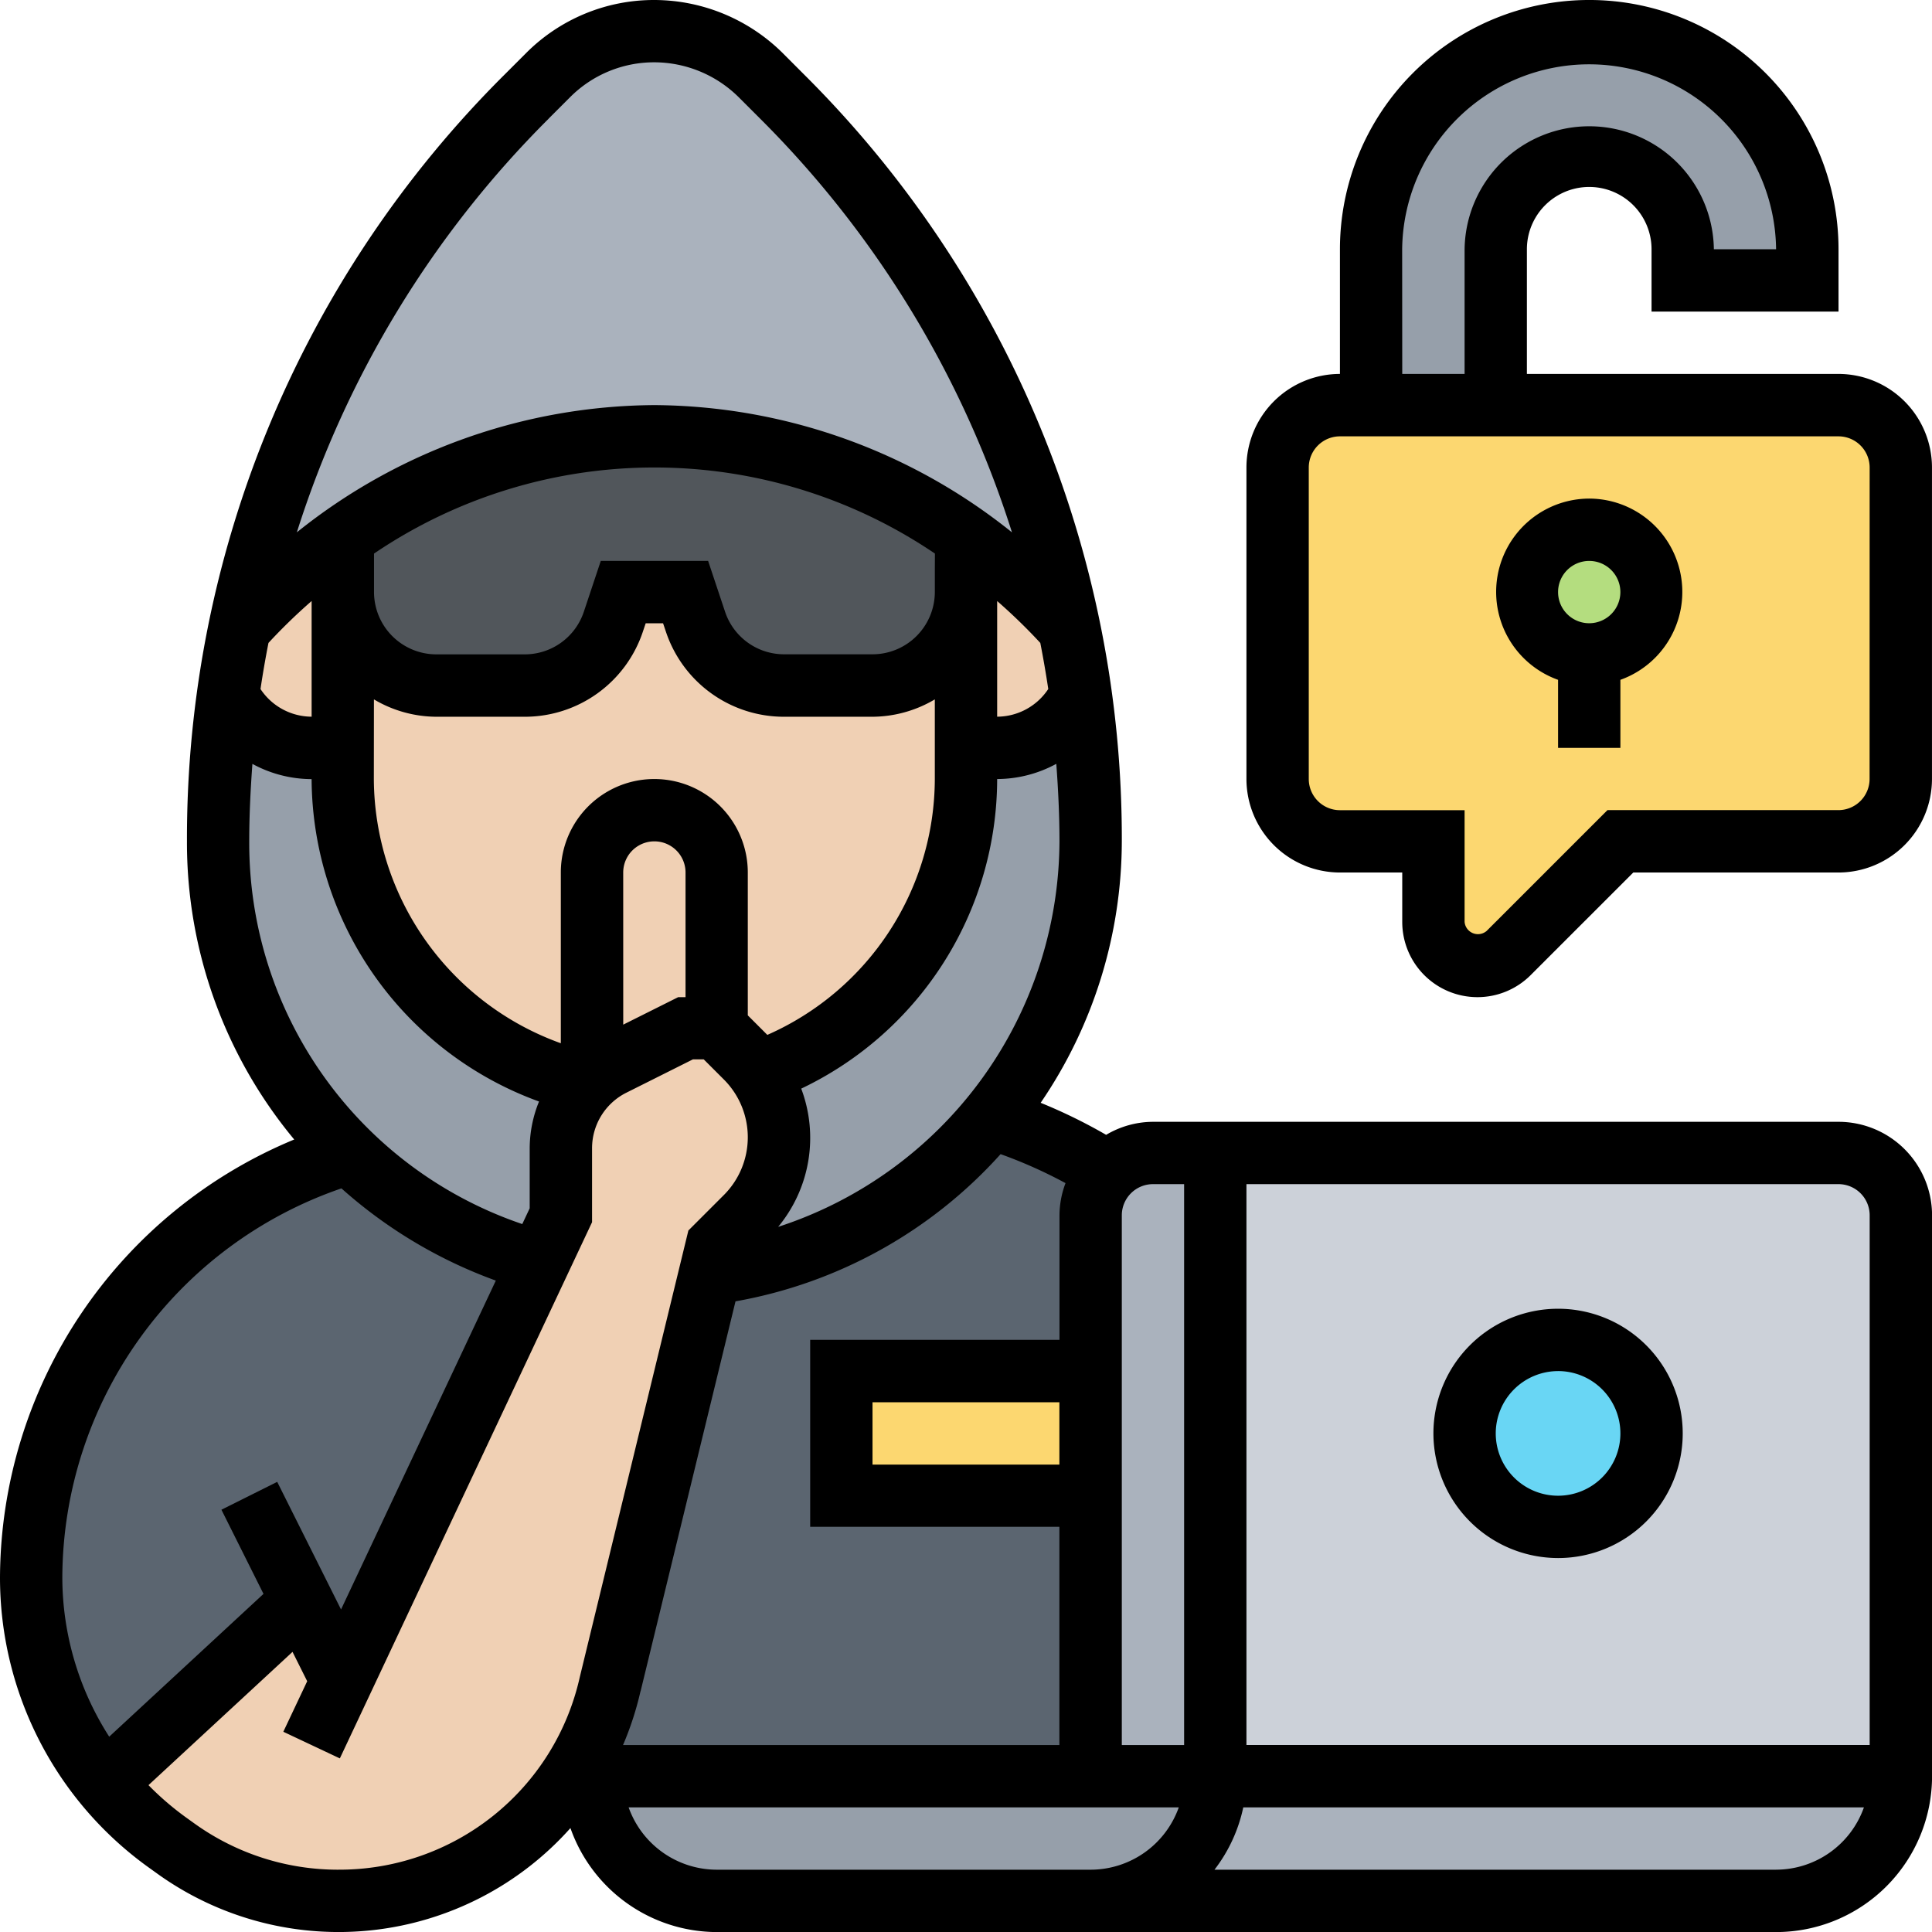 <svg xmlns="http://www.w3.org/2000/svg" width="88.997" height="88.997" viewBox="0 0 88.997 88.997">
  <g id="hacker" transform="translate(-1 -1)">
    <g id="Grupo_157163" data-name="Grupo 157163" transform="translate(2.435 2.435)">
      <g id="Grupo_157143" data-name="Grupo 157143" transform="translate(57.417 17.225)">
        <path id="Trazado_600746" data-name="Trazado 600746" d="M70.709,16.871V31.225A2.879,2.879,0,0,1,67.838,34.1H57.79l-5.153,5.153a2.03,2.03,0,0,1-3.459-1.435V34.1H44.871A2.879,2.879,0,0,1,42,31.225V16.871A2.879,2.879,0,0,1,44.871,14H67.838A2.879,2.879,0,0,1,70.709,16.871Z" transform="translate(-42 -14)" fill="#fcd770"/>
      </g>
      <g id="Grupo_157144" data-name="Grupo 157144" transform="translate(61.724 0)">
        <path id="Trazado_600747" data-name="Trazado 600747" d="M65.1,12.048v1.435H59.354V12.048a4.306,4.306,0,1,0-8.613,0v7.177H45V12.048a10.048,10.048,0,0,1,20.1,0Z" transform="translate(-45 -2)" fill="#969faa"/>
      </g>
      <g id="Grupo_157145" data-name="Grupo 157145" transform="translate(68.901 22.967)">
        <circle id="Elipse_5792" data-name="Elipse 5792" cx="3" cy="3" r="3" transform="translate(-0.336 -0.402)" fill="#b4dd7f"/>
      </g>
      <g id="Grupo_157146" data-name="Grupo 157146" transform="translate(25.838 80.384)">
        <path id="Trazado_600748" data-name="Trazado 600748" d="M48.709,58a5.734,5.734,0,0,1-5.742,5.742H25.742A5.74,5.74,0,0,1,20,58H48.709Z" transform="translate(-20 -58)" fill="#969faa"/>
      </g>
      <g id="Grupo_157147" data-name="Grupo 157147" transform="translate(48.805 80.384)">
        <path id="Trazado_600749" data-name="Trazado 600749" d="M41.742,58h31.58a5.74,5.74,0,0,1-5.742,5.742H36A5.734,5.734,0,0,0,41.742,58Z" transform="translate(-36 -58)" fill="#aab2bd"/>
      </g>
      <g id="Grupo_157148" data-name="Grupo 157148" transform="translate(48.805 51.676)">
        <path id="Trazado_600750" data-name="Trazado 600750" d="M41.742,49.483V66.709H36V40.871a2.765,2.765,0,0,1,.818-1.981A2.8,2.8,0,0,1,38.871,38h2.871Z" transform="translate(-36 -38)" fill="#aab2bd"/>
      </g>
      <g id="Grupo_157149" data-name="Grupo 157149" transform="translate(54.547 51.676)">
        <path id="Trazado_600751" data-name="Trazado 600751" d="M71.58,40.871V66.709H40V38H68.709A2.879,2.879,0,0,1,71.58,40.871Z" transform="translate(-40 -38)" fill="#ccd1d9"/>
      </g>
      <g id="Grupo_157150" data-name="Grupo 157150" transform="translate(66.03 60.288)">
        <ellipse id="Elipse_5793" data-name="Elipse 5793" cx="4.5" cy="4" rx="4.5" ry="4" transform="translate(-0.466 0.276)" fill="#69d6f4"/>
      </g>
      <g id="Grupo_157151" data-name="Grupo 157151" transform="translate(0 51.676)">
        <path id="Trazado_600752" data-name="Trazado 600752" d="M25.4,43,16.34,62.259l-.072-.029-1.794-3.6-9.1,8.412A14.972,14.972,0,0,1,2,57.579v-.029A20.381,20.381,0,0,1,16.641,38a20.047,20.047,0,0,0,8.225,4.88Z" transform="translate(-2 -38)" fill="#5b6570"/>
      </g>
      <g id="Grupo_157152" data-name="Grupo 157152" transform="translate(25.005 50.054)">
        <path id="Trazado_600753" data-name="Trazado 600753" d="M44.023,39.368a23.026,23.026,0,0,0-5.354-2.483l-.014-.014a20.011,20.011,0,0,1-12.661,7.163h-.3L21.085,62.952a13.014,13.014,0,0,1-1.665,4.034l.833.215H43.22V41.363a2.765,2.765,0,0,1,.818-1.981Z" transform="translate(-19.42 -36.87)" fill="#5b6570"/>
      </g>
      <g id="Grupo_157153" data-name="Grupo 157153" transform="translate(8.613 30.647)">
        <path id="Trazado_600754" data-name="Trazado 600754" d="M13.742,27.154A14.375,14.375,0,0,0,25.01,41.178a4.249,4.249,0,0,0-1.22,2.986V47.25l-.99,2.124h-.014l-.531-.115A20.089,20.089,0,0,1,8,30.025a49.19,49.19,0,0,1,.459-6.675,4.315,4.315,0,0,0,3.847,2.368h1.435Z" transform="translate(-8 -23.35)" fill="#969faa"/>
      </g>
      <g id="Grupo_157154" data-name="Grupo 157154" transform="translate(31.278 30.647)">
        <path id="Trazado_600755" data-name="Trazado 600755" d="M25.441,47.336a5.2,5.2,0,0,0,.589-6.646,14.38,14.38,0,0,0,9.546-13.536V25.718H37.01a4.315,4.315,0,0,0,3.847-2.368,49.19,49.19,0,0,1,.459,6.675,20.146,20.146,0,0,1-17.225,19.9h-.3l.3-1.234Z" transform="translate(-23.79 -23.35)" fill="#969faa"/>
      </g>
      <g id="Grupo_157155" data-name="Grupo 157155" transform="translate(9.632)">
        <path id="Trazado_600756" data-name="Trazado 600756" d="M44.194,20.761l2.67,8.713a27.551,27.551,0,0,0-4.723-4.163V25.3a24.539,24.539,0,0,0-28.709,0v.014A27.551,27.551,0,0,0,8.71,29.474,48.38,48.38,0,0,1,21.9,5.014l.99-.99a6.931,6.931,0,0,1,9.79,0l.99.99A48.592,48.592,0,0,1,44.194,20.761Z" transform="translate(-8.71 -2)" fill="#aab2bd"/>
      </g>
      <g id="Grupo_157156" data-name="Grupo 157156" transform="translate(37.321 61.724)">
        <path id="Trazado_600757" data-name="Trazado 600757" d="M28,45H39.483v5.742H28Z" transform="translate(-28 -45)" fill="#fcd770"/>
      </g>
      <g id="Grupo_157157" data-name="Grupo 157157" transform="translate(9.072 23.311)">
        <path id="Trazado_600758" data-name="Trazado 600758" d="M13.6,19.661v8.282H12.167A4.315,4.315,0,0,1,8.32,25.575c.144-1.062.33-2.124.56-3.172A27.551,27.551,0,0,1,13.6,18.24Z" transform="translate(-8.32 -18.24)" fill="#f0d0b4"/>
      </g>
      <g id="Grupo_157158" data-name="Grupo 157158" transform="translate(43.063 23.311)">
        <path id="Trazado_600759" data-name="Trazado 600759" d="M36.723,22.4l.56,3.172a4.315,4.315,0,0,1-3.847,2.368H32v-9.7A27.551,27.551,0,0,1,36.723,22.4Z" transform="translate(-32 -18.24)" fill="#f0d0b4"/>
      </g>
      <g id="Grupo_157159" data-name="Grupo 157159" transform="translate(14.354 25.838)">
        <path id="Trazado_600760" data-name="Trazado 600760" d="M40.709,27.177v1.435a14.38,14.38,0,0,1-9.546,13.536,5.459,5.459,0,0,0-.589-.7L29.225,40.1V32.919a2.892,2.892,0,0,0-2.871-2.871,2.879,2.879,0,0,0-2.871,2.871v9.5a1.522,1.522,0,0,0-.215.215A14.375,14.375,0,0,1,12,28.613V20a4.3,4.3,0,0,0,4.306,4.306h4.077a4.294,4.294,0,0,0,4.077-2.943L24.919,20H27.79l.459,1.364a4.294,4.294,0,0,0,4.077,2.943H36.4A4.3,4.3,0,0,0,40.709,20Z" transform="translate(-12 -20)" fill="#f0d0b4"/>
      </g>
      <g id="Grupo_157160" data-name="Grupo 157160" transform="translate(3.373 45.934)">
        <path id="Trazado_600761" data-name="Trazado 600761" d="M33.906,35.349a5.458,5.458,0,0,1,.589.7,5.2,5.2,0,0,1-.589,6.646l-1.349,1.349-.3,1.234L27.647,64.2a13.014,13.014,0,0,1-1.665,4.034,12.854,12.854,0,0,1-18.3,3.574l-.416-.287A14.7,14.7,0,0,1,4.35,68.781l9.1-8.412,1.794,3.6.072.029,9.058-19.264h.014l.99-2.124V39.526a4.249,4.249,0,0,1,1.22-2.986,1.523,1.523,0,0,1,.215-.215,3.948,3.948,0,0,1,.947-.646L31.121,34h1.435Z" transform="translate(-4.35 -34)" fill="#f0d0b4"/>
      </g>
      <g id="Grupo_157161" data-name="Grupo 157161" transform="translate(25.838 35.886)">
        <path id="Trazado_600762" data-name="Trazado 600762" d="M20,39.373v-9.5A2.879,2.879,0,0,1,22.871,27a2.892,2.892,0,0,1,2.871,2.871v7.177H24.306l-3.359,1.679A3.948,3.948,0,0,0,20,39.373Z" transform="translate(-20 -27)" fill="#f0d0b4"/>
      </g>
      <g id="Grupo_157162" data-name="Grupo 157162" transform="translate(14.354 18.661)">
        <path id="Trazado_600763" data-name="Trazado 600763" d="M40.709,21.072v1.105A4.3,4.3,0,0,1,36.4,26.483H32.326a4.294,4.294,0,0,1-4.077-2.943l-.459-1.364H24.919l-.459,1.364a4.294,4.294,0,0,1-4.077,2.943H16.306A4.3,4.3,0,0,1,12,22.177V19.636a24.539,24.539,0,0,1,28.709,0v1.435Z" transform="translate(-12 -15)" fill="#51565b"/>
      </g>
    </g>
    <g id="Grupo_157164" data-name="Grupo 157164" transform="translate(1 1)">
      <path id="Trazado_600764" data-name="Trazado 600764" d="M52.742,54.483A5.742,5.742,0,1,0,47,48.742,5.748,5.748,0,0,0,52.742,54.483Zm0-8.613a2.871,2.871,0,1,1-2.871,2.871A2.874,2.874,0,0,1,52.742,45.871Z" transform="translate(19.03 17.288)"/>
      <path id="Trazado_600765" data-name="Trazado 600765" d="M85.691,52.676H54.111a4.251,4.251,0,0,0-2.157.6A24.433,24.433,0,0,0,48.938,51.8a21.414,21.414,0,0,0,3.738-12.042,49.622,49.622,0,0,0-14.63-35.32L37.06,3.45A8.423,8.423,0,0,0,31.144,1a8.313,8.313,0,0,0-5.917,2.452l-.985.985a49.622,49.622,0,0,0-14.63,35.32,21.393,21.393,0,0,0,4.941,13.734A21.933,21.933,0,0,0,1,73.693,16.429,16.429,0,0,0,7.89,87.054l.418.3A14.308,14.308,0,0,0,27.277,85.21,7.168,7.168,0,0,0,34.015,90h48.8A7.185,7.185,0,0,0,90,82.82V56.982A4.312,4.312,0,0,0,85.691,52.676Zm1.435,4.306v24.4H58.417V55.547H85.691A1.437,1.437,0,0,1,87.126,56.982ZM54.111,55.547h1.435V81.384H52.676v-24.4A1.437,1.437,0,0,1,54.111,55.547ZM49.8,68.466H41.192V65.595H49.8ZM36.846,57.515a6.431,6.431,0,0,0,1.062-6.368,15.822,15.822,0,0,0,9.026-14.261,5.734,5.734,0,0,0,2.724-.7c.088,1.181.146,2.37.146,3.567A18.756,18.756,0,0,1,36.846,57.515Zm-23.478-26.9a25.752,25.752,0,0,1,1.987-1.929v5.328A2.835,2.835,0,0,1,13,32.74q.159-1.068.367-2.124Zm35.553,0q.207,1.057.367,2.124a2.835,2.835,0,0,1-2.354,1.275V28.687A25.752,25.752,0,0,1,48.921,30.616Zm-4.858-3.446v1.1a2.874,2.874,0,0,1-2.871,2.871H37.118A2.866,2.866,0,0,1,34.4,29.18l-.781-2.343H28.675l-.781,2.344a2.87,2.87,0,0,1-2.724,1.962H21.1a2.874,2.874,0,0,1-2.871-2.871V26.5a23.027,23.027,0,0,1,25.838,0ZM18.225,33.217a5.683,5.683,0,0,0,2.871.8H25.17a5.732,5.732,0,0,0,5.446-3.926l.128-.38h.8l.128.38a5.73,5.73,0,0,0,5.445,3.926h4.074a5.683,5.683,0,0,0,2.871-.8v3.669a12.923,12.923,0,0,1-7.715,11.786l-.9-.9V41.192a4.306,4.306,0,0,0-8.613,0v7.865a13,13,0,0,1-8.613-12.171Zm11.483,7.975a1.435,1.435,0,1,1,2.871,0v5.742h-.339L29.709,48.2ZM26.272,6.466l.985-.985a5.462,5.462,0,0,1,3.887-1.611A5.537,5.537,0,0,1,35.03,5.48l.986.986a46.854,46.854,0,0,1,11.6,19.057,26.537,26.537,0,0,0-16.472-5.862,26.538,26.538,0,0,0-16.47,5.861,46.839,46.839,0,0,1,11.6-19.055ZM12.63,36.19a5.734,5.734,0,0,0,2.724.7A15.888,15.888,0,0,0,25.83,51.741,5.745,5.745,0,0,0,25.4,53.9V56.66l-.342.726a18.534,18.534,0,0,1-12.577-17.63c0-1.2.059-2.386.146-3.567Zm4.1,19.554a21.825,21.825,0,0,0,7.11,4.246l-7.13,15.15-2.94-5.878L11.2,70.545l1.938,3.877L6.031,81a13.618,13.618,0,0,1-2.16-7.335A19.022,19.022,0,0,1,16.727,55.743Zm-.139,31.383a11.334,11.334,0,0,1-6.614-2.114l-.418-.3A13.371,13.371,0,0,1,7.84,83.232l6.635-6.139.676,1.352-1.1,2.328L16.655,82,28.273,57.3V53.9a2.858,2.858,0,0,1,1.586-2.568L32.918,49.8h.5l.927.927a3.763,3.763,0,0,1,0,5.321l-1.635,1.635L27.709,78.249a11.345,11.345,0,0,1-11.122,8.877Zm13.918-8.221,4.372-17.96a21.436,21.436,0,0,0,12.211-6.781A21.587,21.587,0,0,1,50.083,55.5a4.246,4.246,0,0,0-.278,1.477v5.742H38.321v8.613H49.8V81.384H29.7A14.477,14.477,0,0,0,30.505,78.905Zm3.51,8.221a4.315,4.315,0,0,1-4.061-2.871H55.3a4.315,4.315,0,0,1-4.061,2.871Zm48.8,0H56.945a7.108,7.108,0,0,0,1.326-2.871h28.59A4.3,4.3,0,0,1,82.82,87.126Z" transform="translate(-1 -1)"/>
      <path id="Trazado_600766" data-name="Trazado 600766" d="M68.273,18.225H53.919V12.483a2.871,2.871,0,0,1,5.742,0v2.871h8.613V12.483a11.483,11.483,0,0,0-22.967,0v5.742A4.312,4.312,0,0,0,41,22.532V36.886a4.312,4.312,0,0,0,4.306,4.306h2.871v2.277a3.465,3.465,0,0,0,5.915,2.45l4.727-4.727h9.454a4.312,4.312,0,0,0,4.306-4.306V22.532A4.312,4.312,0,0,0,68.273,18.225Zm-20.1-5.742a8.613,8.613,0,0,1,17.225,0H62.532a5.742,5.742,0,0,0-11.483,0v5.742H48.177Zm21.532,24.4a1.437,1.437,0,0,1-1.435,1.435H57.631l-5.569,5.568a.617.617,0,0,1-1.013-.421V38.321H45.306a1.437,1.437,0,0,1-1.435-1.435V22.532A1.437,1.437,0,0,1,45.306,21.1H68.273a1.437,1.437,0,0,1,1.435,1.435Z" transform="translate(16.417 -1)"/>
      <path id="Trazado_600767" data-name="Trazado 600767" d="M53.306,17a4.3,4.3,0,0,0-1.435,8.349v3.135h2.871V25.349A4.3,4.3,0,0,0,53.306,17Zm0,5.742a1.435,1.435,0,1,1,1.435-1.435A1.437,1.437,0,0,1,53.306,22.742Z" transform="translate(19.901 5.967)"/>
    </g>
  </g>
</svg>
